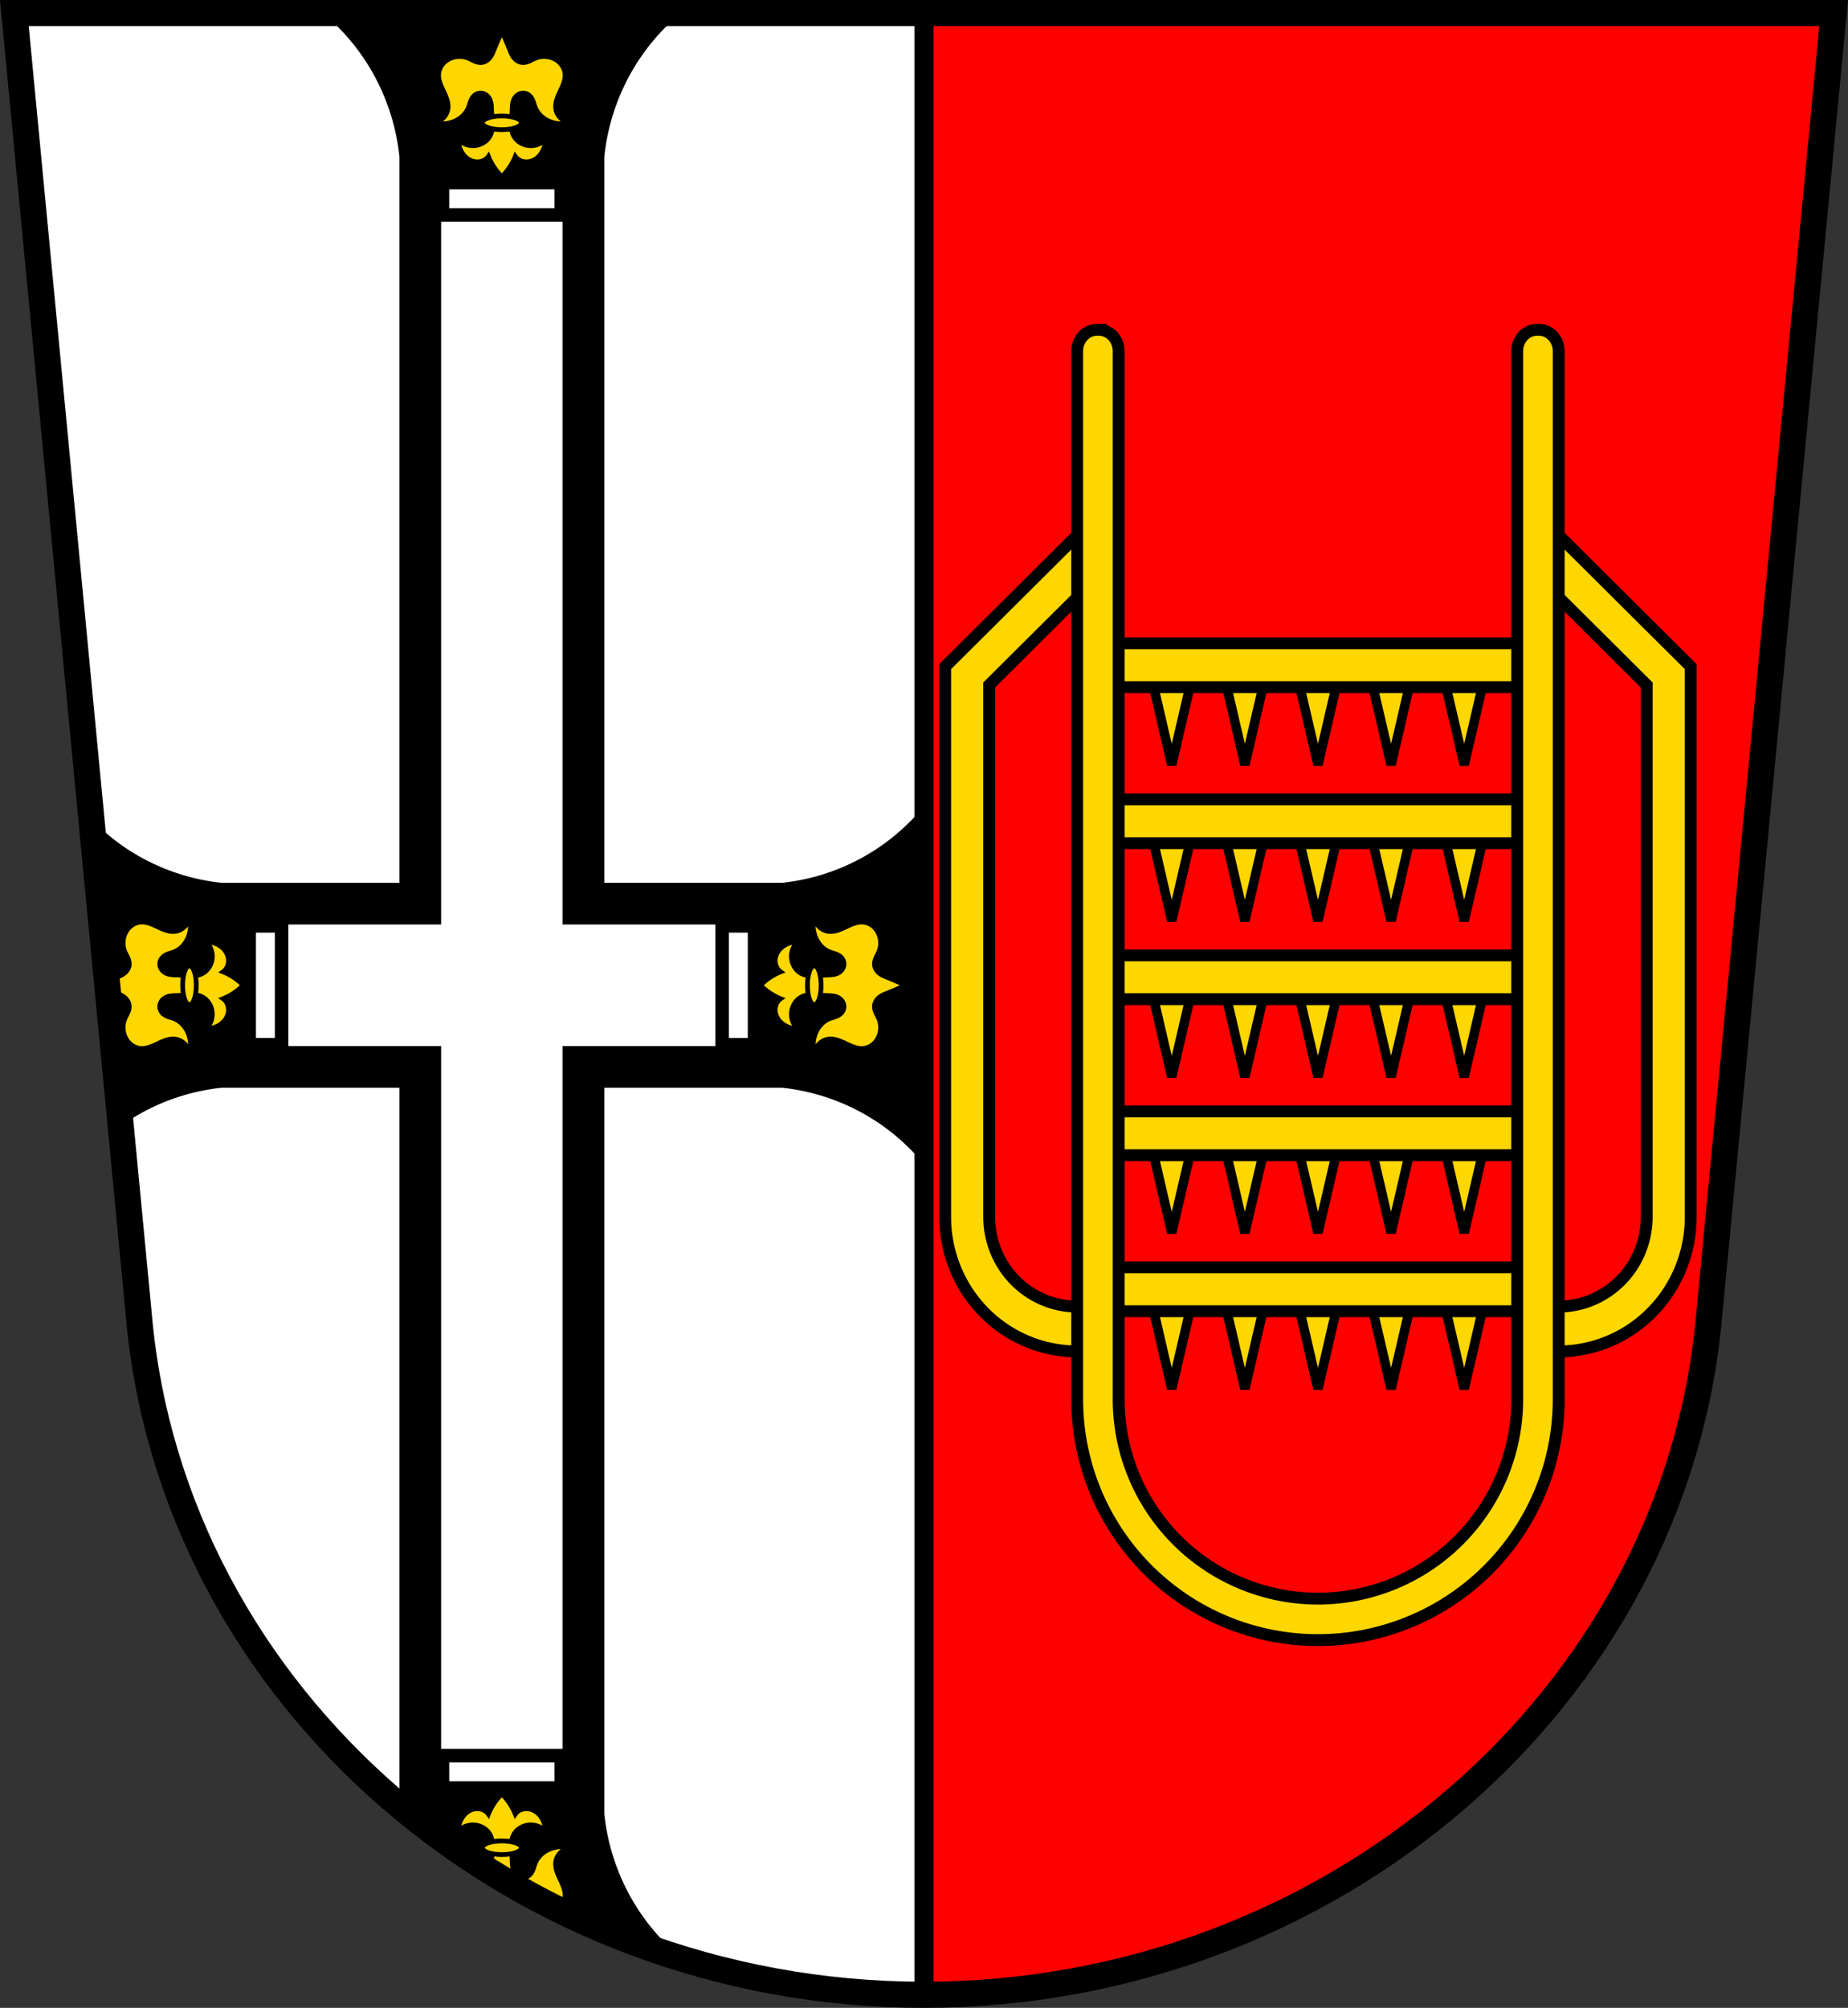 <svg xmlns="http://www.w3.org/2000/svg" height="845.89" viewBox="0 0 778.67 845.893" xmlns:xlink="http://www.w3.org/1999/xlink"><rect x="0" y="0" width="778.67" height="845.893" fill="#333333" stroke="none"/><defs><path id="a" d="m-456.72 379.76 9.09 39.16 9.1-39.16-9.1.758-9.09-.758zm30.805 0 9.09 39.16 9.1-39.16-9.1.758-9.09-.758zm30.805 0 9.09 39.16 9.1-39.16-9.1.758-9.09-.758zm30.805 0 9.09 39.16 9.1-39.16-9.1.758-9.09-.758zm30.803 0 9.09 39.16 9.1-39.16-9.1.758-9.09-.758z" stroke="#000" fill-rule="evenodd" stroke-width="4"/><path id="b" d="M-478.55 367.76h185.07v18.466h-185.07z" stroke="#000" stroke-linecap="round" stroke-width="5"/></defs><path d="m6.051 5.5 52.45 548.7c14.172 161.04 158.75 286.11 330.83 286.19 172.04-.116 316.63-125.2 330.84-286.19l52.45-548.7h-383.28z" fill="red" fill-rule="evenodd"/><path d="M6.05 5.5 58.5 554.2c14.172 161.04 158.75 286.11 330.83 286.19h.002V5.5H6.042z" fill="#fff" stroke="#000" stroke-linejoin="round" stroke-linecap="round" stroke-width="8"/><path d="M135.99 5.5a90.352 90.352 0 0 1 21.506 25.988 91.429 91.429 0 0 1 10.807 34.471v305.97h-74.92a89.692 89.692 0 0 1-34.09-10.803c-7.666-4.271-14.681-9.696-20.779-16.01l12.359 129.3a89.19 89.19 0 0 1 8.42-5.359 89.668 89.668 0 0 1 34.09-10.805h74.92v302.45c33.777 28.385 73.68 50.36 117.45 63.98h1.193a90.474 90.474 0 0 1-21.512-25.986 91.42 91.42 0 0 1-10.801-34.471v-305.97h74.918a89.695 89.695 0 0 1 34.09 10.805 89.627 89.627 0 0 1 25.699 21.508v-150.96a89.677 89.677 0 0 1-25.699 21.51 89.665 89.665 0 0 1-34.09 10.803h-74.918V65.951a91.391 91.391 0 0 1 10.801-34.471 90.42 90.42 0 0 1 21.512-25.988h-150.96"/><path d="M189.28 79.75v7.963h44.37V79.75h-44.37m-3.414 13.65v296.09h-64.37v51.19h64.37v296.09h51.19V440.68h64.37v-51.19h-64.37V93.4h-51.19m-78.02 299.51v44.36h7.963v-44.36h-7.963m199.28.002v44.37h7.963v-44.37h-7.963m-117.84 349.56v7.963h44.37v-7.963h-44.37" fill="#fff"/><g fill="gold" stroke="#000" stroke-width="2"><path d="M211.46 13.316a147.753 147.753 0 0 0-3.33 7.654c-.482 1.2-.959 2.424-1.82 3.459a5.622 5.622 0 0 1-1.582 1.328 4.737 4.737 0 0 1-2.092.6c-1.033.04-2.038-.293-2.949-.709s-1.767-.921-2.713-1.275a9.59 9.59 0 0 0-4.207-.545 9.66 9.66 0 0 0-3.986 1.275c-2.358 1.391-3.828 3.776-3.963 6.215-.143 2.59 1.102 5.069 2.227 7.479.562 1.205 1.102 2.422 1.434 3.688.332 1.265.452 2.585.17 3.859-.275 1.24-.933 2.417-1.891 3.381s-2.214 1.712-3.605 2.148c2.836.624 5.941.311 8.529-.855 2.589-1.167 4.637-3.176 5.625-5.523.517-1.229.755-2.54 1.379-3.732.312-.596.724-1.162 1.275-1.615a4.034 4.034 0 0 1 2.01-.891c.96-.126 1.961.143 2.736.641.775.498 1.337 1.21 1.695 1.979.717 1.537.646 3.243.73 4.895.096 1.875.407 3.742.41 5.619.003 1.877-.323 3.803-1.408 5.438-1.126 1.696-3.091 2.998-5.33 3.4a8.786 8.786 0 0 1-4.277-.301c-1.351-.45-2.541-1.242-3.381-2.25a10.399 10.399 0 0 0 1.166 4.961c.624 1.214 1.503 2.353 2.701 3.199 1.199.846 2.735 1.384 4.291 1.338a6.19 6.19 0 0 0 2.588-.645 5.138 5.138 0 0 0 1.908-1.623c.418 1.066.92 2.107 1.5 3.117a25.536 25.536 0 0 0 4.162 5.387 25.503 25.503 0 0 0 4.162-5.387 23.458 23.458 0 0 0 1.5-3.117 5.154 5.154 0 0 0 1.908 1.623c.782.394 1.68.618 2.588.645 1.556.046 3.092-.492 4.291-1.338 1.199-.846 2.079-1.985 2.703-3.199a10.397 10.397 0 0 0 1.164-4.961c-.84 1.01-2.029 1.8-3.381 2.25a8.786 8.786 0 0 1-4.277.301c-2.239-.402-4.204-1.705-5.33-3.4-1.085-1.634-1.411-3.56-1.408-5.438.003-1.877.314-3.744.41-5.619.085-1.652.013-3.358.73-4.895.359-.768.92-1.481 1.695-1.979s1.776-.766 2.736-.641a4.032 4.032 0 0 1 2.01.891c.552.453.963 1.019 1.275 1.615.624 1.192.861 2.504 1.379 3.732.988 2.347 3.036 4.357 5.625 5.523 2.589 1.167 5.693 1.479 8.529.855-1.391-.436-2.646-1.185-3.604-2.148-.958-.964-1.618-2.141-1.893-3.381-.282-1.274-.162-2.594.17-3.859.332-1.265.871-2.483 1.434-3.688 1.125-2.409 2.37-4.889 2.227-7.479-.135-2.439-1.605-4.824-3.963-6.215a9.66 9.66 0 0 0-3.986-1.275 9.59 9.59 0 0 0-4.207.545c-.946.354-1.802.859-2.713 1.275-.911.416-1.914.749-2.947.709a4.732 4.732 0 0 1-2.094-.6 5.614 5.614 0 0 1-1.58-1.328c-.862-1.035-1.34-2.259-1.822-3.459a147.38 147.38 0 0 0-3.33-7.654zm-131.5 373.46c-.436 1.391-1.185 2.648-2.148 3.605-.964.958-2.141 1.616-3.381 1.891-1.274.282-2.594.162-3.859-.17-1.265-.332-2.483-.871-3.688-1.434-2.409-1.125-4.889-2.37-7.479-2.227-2.439.135-4.824 1.605-6.215 3.963a9.66 9.66 0 0 0-1.275 3.986 9.59 9.59 0 0 0 .545 4.207c.354.946.859 1.802 1.275 2.713.416.911.749 1.916.709 2.949a4.732 4.732 0 0 1-.6 2.094 5.614 5.614 0 0 1-1.328 1.58c-1.035.862-2.259 1.338-3.459 1.82a146.112 146.112 0 0 0-4.02 1.688l.328 3.43a147.65 147.65 0 0 0 3.691 1.545c1.2.482 2.424.959 3.459 1.82.517.431.982.956 1.328 1.58.346.624.571 1.35.6 2.094.04 1.033-.293 2.038-.709 2.949s-.921 1.767-1.275 2.713a9.59 9.59 0 0 0-.545 4.207 9.66 9.66 0 0 0 1.275 3.986c1.391 2.358 3.776 3.828 6.215 3.963 2.59.143 5.069-1.104 7.479-2.229 1.205-.562 2.422-1.1 3.688-1.432 1.265-.332 2.585-.452 3.859-.17 1.24.275 2.417.933 3.381 1.891s1.712 2.212 2.148 3.604c.624-2.836.311-5.941-.855-8.529-1.167-2.589-3.176-4.637-5.523-5.625-1.229-.518-2.54-.753-3.732-1.377-.596-.312-1.162-.726-1.615-1.277a4.034 4.034 0 0 1-.891-2.01c-.126-.96.143-1.959.641-2.734.498-.775 1.21-1.337 1.979-1.695 1.537-.717 3.243-.647 4.895-.732 1.875-.096 3.742-.407 5.619-.41 1.877-.003 3.803.325 5.438 1.41 1.696 1.126 2.998 3.089 3.4 5.328a8.786 8.786 0 0 1-.301 4.277c-.45 1.351-1.242 2.543-2.25 3.383a10.399 10.399 0 0 0 4.961-1.166c1.214-.624 2.353-1.505 3.199-2.703.846-1.199 1.384-2.735 1.338-4.291a6.19 6.19 0 0 0-.645-2.588 5.138 5.138 0 0 0-1.623-1.908 23.445 23.445 0 0 0 3.117-1.498 25.546 25.546 0 0 0 5.387-4.164 25.503 25.503 0 0 0-5.387-4.162 23.445 23.445 0 0 0-3.117-1.498 5.154 5.154 0 0 0 1.623-1.908c.394-.782.618-1.68.645-2.588.046-1.556-.492-3.092-1.338-4.291-.846-1.199-1.985-2.079-3.199-2.703a10.399 10.399 0 0 0-4.961-1.166c1.01.84 1.8 2.031 2.25 3.383a8.786 8.786 0 0 1 .301 4.277c-.402 2.239-1.705 4.202-3.4 5.328-1.634 1.085-3.56 1.411-5.438 1.408-1.877-.003-3.744-.312-5.619-.408-1.652-.085-3.358-.015-4.895-.732-.768-.359-1.481-.92-1.979-1.695s-.766-1.774-.641-2.734a4.025 4.025 0 0 1 .891-2.01c.453-.552 1.019-.963 1.615-1.275 1.192-.624 2.504-.861 3.732-1.379 2.347-.988 4.357-3.034 5.523-5.623 1.167-2.589 1.479-5.695.855-8.531zm263 .002c-.624 2.836-.311 5.941.855 8.529 1.167 2.589 3.176 4.637 5.523 5.625 1.229.517 2.54.753 3.732 1.377.596.312 1.162.726 1.615 1.277.453.552.791 1.25.891 2.01.126.96-.143 1.959-.641 2.734-.498.775-1.21 1.337-1.979 1.695-1.537.717-3.243.648-4.895.732-1.875.096-3.742.407-5.619.41-1.877.003-3.803-.325-5.438-1.41-1.696-1.126-2.998-3.089-3.4-5.328a8.786 8.786 0 0 1 .301-4.277c.45-1.351 1.242-2.543 2.25-3.383a10.399 10.399 0 0 0-4.961 1.166c-1.214.624-2.353 1.505-3.199 2.703-.846 1.199-1.384 2.735-1.338 4.291a6.19 6.19 0 0 0 .645 2.588 5.138 5.138 0 0 0 1.623 1.908 23.445 23.445 0 0 0-3.117 1.498 25.546 25.546 0 0 0-5.387 4.164 25.503 25.503 0 0 0 5.387 4.162c1.01.58 2.051 1.08 3.117 1.498a5.154 5.154 0 0 0-1.623 1.908 6.206 6.206 0 0 0-.645 2.588c-.046 1.556.492 3.092 1.338 4.291.846 1.199 1.985 2.079 3.199 2.703 1.557.8 3.262 1.201 4.961 1.166-1.01-.84-1.8-2.031-2.25-3.383a8.786 8.786 0 0 1-.301-4.277c.402-2.239 1.705-4.202 3.4-5.328 1.634-1.085 3.56-1.411 5.438-1.408 1.877.003 3.744.312 5.619.408 1.652.085 3.358.015 4.895.732.768.359 1.481.92 1.979 1.695s.766 1.774.641 2.734a4.025 4.025 0 0 1-.891 2.01c-.453.552-1.019.963-1.615 1.275-1.192.624-2.504.861-3.732 1.379-2.347.988-4.357 3.034-5.523 5.623-1.167 2.589-1.479 5.695-.855 8.531.436-1.391 1.185-2.648 2.148-3.605.964-.958 2.141-1.616 3.381-1.891 1.274-.282 2.594-.162 3.859.17 1.265.332 2.483.871 3.688 1.434 2.409 1.125 4.889 2.37 7.479 2.227 2.439-.135 4.824-1.605 6.215-3.963a9.66 9.66 0 0 0 1.275-3.986 9.59 9.59 0 0 0-.545-4.207c-.354-.946-.859-1.802-1.275-2.713-.416-.911-.749-1.916-.709-2.949.029-.744.253-1.47.6-2.094a5.614 5.614 0 0 1 1.328-1.58c1.035-.862 2.259-1.338 3.459-1.82a147.38 147.38 0 0 0 7.654-3.33 147.785 147.785 0 0 0-7.654-3.332c-1.2-.482-2.424-.959-3.459-1.82a5.614 5.614 0 0 1-1.328-1.58 4.745 4.745 0 0 1-.6-2.094c-.04-1.033.293-2.036.709-2.947s.921-1.768 1.275-2.715a9.58 9.58 0 0 0 .545-4.205 9.67 9.67 0 0 0-1.275-3.988c-1.391-2.358-3.776-3.828-6.215-3.963-2.59-.143-5.069 1.104-7.479 2.229-1.205.562-2.422 1.1-3.688 1.432-1.265.332-2.585.452-3.859.17-1.24-.275-2.417-.933-3.381-1.891s-1.712-2.212-2.148-3.604zm-131.5 368.99a25.478 25.478 0 0 0-4.162 5.387 23.458 23.458 0 0 0-1.5 3.117 5.154 5.154 0 0 0-1.908-1.623 6.206 6.206 0 0 0-2.588-.645c-1.556-.046-3.092.492-4.291 1.338-1.199.846-2.077 1.985-2.701 3.199a10.399 10.399 0 0 0-1.166 4.961c.84-1.01 2.029-1.8 3.381-2.25a8.786 8.786 0 0 1 4.277-.301c2.239.402 4.204 1.705 5.33 3.4 1.085 1.634 1.411 3.56 1.408 5.438-.003 1.877-.314 3.744-.41 5.619-.085 1.652-.013 3.358-.73 4.895-.001.022-.025.043-.035.064a340.26 340.26 0 0 0 28.748 16.03c1.781-1.418 2.875-3.454 2.99-5.535.143-2.59-1.102-5.069-2.227-7.479-.562-1.205-1.102-2.422-1.434-3.688-.332-1.265-.452-2.586-.17-3.859.275-1.24.935-2.417 1.893-3.381s2.212-1.712 3.604-2.148c-2.836-.624-5.941-.311-8.529.855-2.589 1.167-4.637 3.176-5.625 5.523-.517 1.229-.755 2.54-1.379 3.732-.312.596-.724 1.162-1.275 1.615a4.034 4.034 0 0 1-2.01.891c-.96.126-1.961-.143-2.736-.641-.775-.498-1.337-1.21-1.695-1.979-.717-1.537-.646-3.243-.73-4.895-.096-1.875-.407-3.742-.41-5.619-.003-1.877.323-3.803 1.408-5.438 1.126-1.696 3.091-2.998 5.33-3.4a8.786 8.786 0 0 1 4.277.301c1.351.45 2.541 1.242 3.381 2.25a10.397 10.397 0 0 0-1.164-4.961c-.624-1.214-1.505-2.353-2.703-3.199-1.199-.846-2.735-1.384-4.291-1.338a6.19 6.19 0 0 0-2.588.645 5.138 5.138 0 0 0-1.908 1.623 23.458 23.458 0 0 0-1.5-3.117 25.536 25.536 0 0 0-4.162-5.387z" fill-rule="evenodd" stroke-linecap="square"/><path d="M211.34 48.863c-4.474 0-8.08 1.281-8.08 2.873 0 1.592 3.602 2.873 8.08 2.873h.246c4.474 0 8.08-1.281 8.08-2.873 0-1.592-3.602-2.873-8.08-2.873h-.246zM79.83 406.893c-1.592 0-2.873 3.6-2.873 8.07v.248c0 4.474 1.281 8.07 2.873 8.07 1.592 0 2.873-3.6 2.873-8.07v-.248c0-4.474-1.281-8.07-2.873-8.07zm263.27 0c-1.592 0-2.873 3.6-2.873 8.07v.248c0 4.474 1.281 8.07 2.873 8.07 1.592 0 2.873-3.6 2.873-8.07v-.248c0-4.474-1.281-8.07-2.873-8.07zm-131.76 368.68c-4.474 0-8.08 1.281-8.08 2.873 0 1.592 3.602 2.873 8.08 2.873h.246c4.474 0 8.08-1.281 8.08-2.873 0-1.592-3.602-2.873-8.08-2.873h-.246z" stroke-linecap="round"/></g><g stroke="#000"><path d="m6.051 5.5 52.45 548.7c14.172 161.04 158.75 286.11 330.83 286.19 172.04-.116 316.63-125.2 330.84-286.19l52.45-548.7h-383.28z" fill="none" stroke-width="11"/><g fill="gold"><g transform="translate(941.356 -96.72)"><use xlink:href="#a"/><path stroke-linecap="round" stroke-width="5" d="M-478.55 367.76h185.07v18.466h-185.07z"/></g><g transform="translate(941.356 -30.995)"><use xlink:href="#a"/><use xlink:href="#b"/></g><g transform="translate(941.356 34.73)"><use xlink:href="#a"/><use xlink:href="#b"/></g><g transform="translate(941.356 100.46)"><use xlink:href="#a"/><use xlink:href="#b"/></g><g transform="translate(941.356 166.18)"><use xlink:href="#a"/><use xlink:href="#b"/></g></g><g fill="gold" stroke-linecap="round" stroke-width="5"><path d="m461.426 218.03-63.17 62.828v231.8a55.63 56.684 0 0 0 55.63 56.684 55.63 56.684 0 0 0 13.475-1.76v-19.72a37.088 37.79 0 0 1-13.474 2.585 37.088 37.79 0 0 1-37.088-37.79V288.568l45.24-45-.619-25.538zm187.81 0-.619 25.539 45.24 45V512.659a37.088 37.79 0 0 1-37.088 37.79 37.088 37.79 0 0 1-13.475-2.585v19.72a55.63 56.684 0 0 0 13.475 1.759 55.63 56.684 0 0 0 55.631-56.684v-231.8l-63.17-62.828z"/><path d="M462.276 138.93c-4.648 0-8.391 4.02-8.391 9.02v441.57a101.441 101.441 0 0 0 101.441 101.441A101.441 101.441 0 0 0 656.768 589.52V147.95c0-4.996-3.74-9.02-8.39-9.02h-.694c-4.648 0-8.391 4.02-8.391 9.02v441.569a83.968 83.968 0 0 1-83.967 83.969 83.968 83.968 0 0 1-83.967-83.969V147.953c0-4.996-3.74-9.02-8.389-9.02h-.695z"/></g></g></svg>
